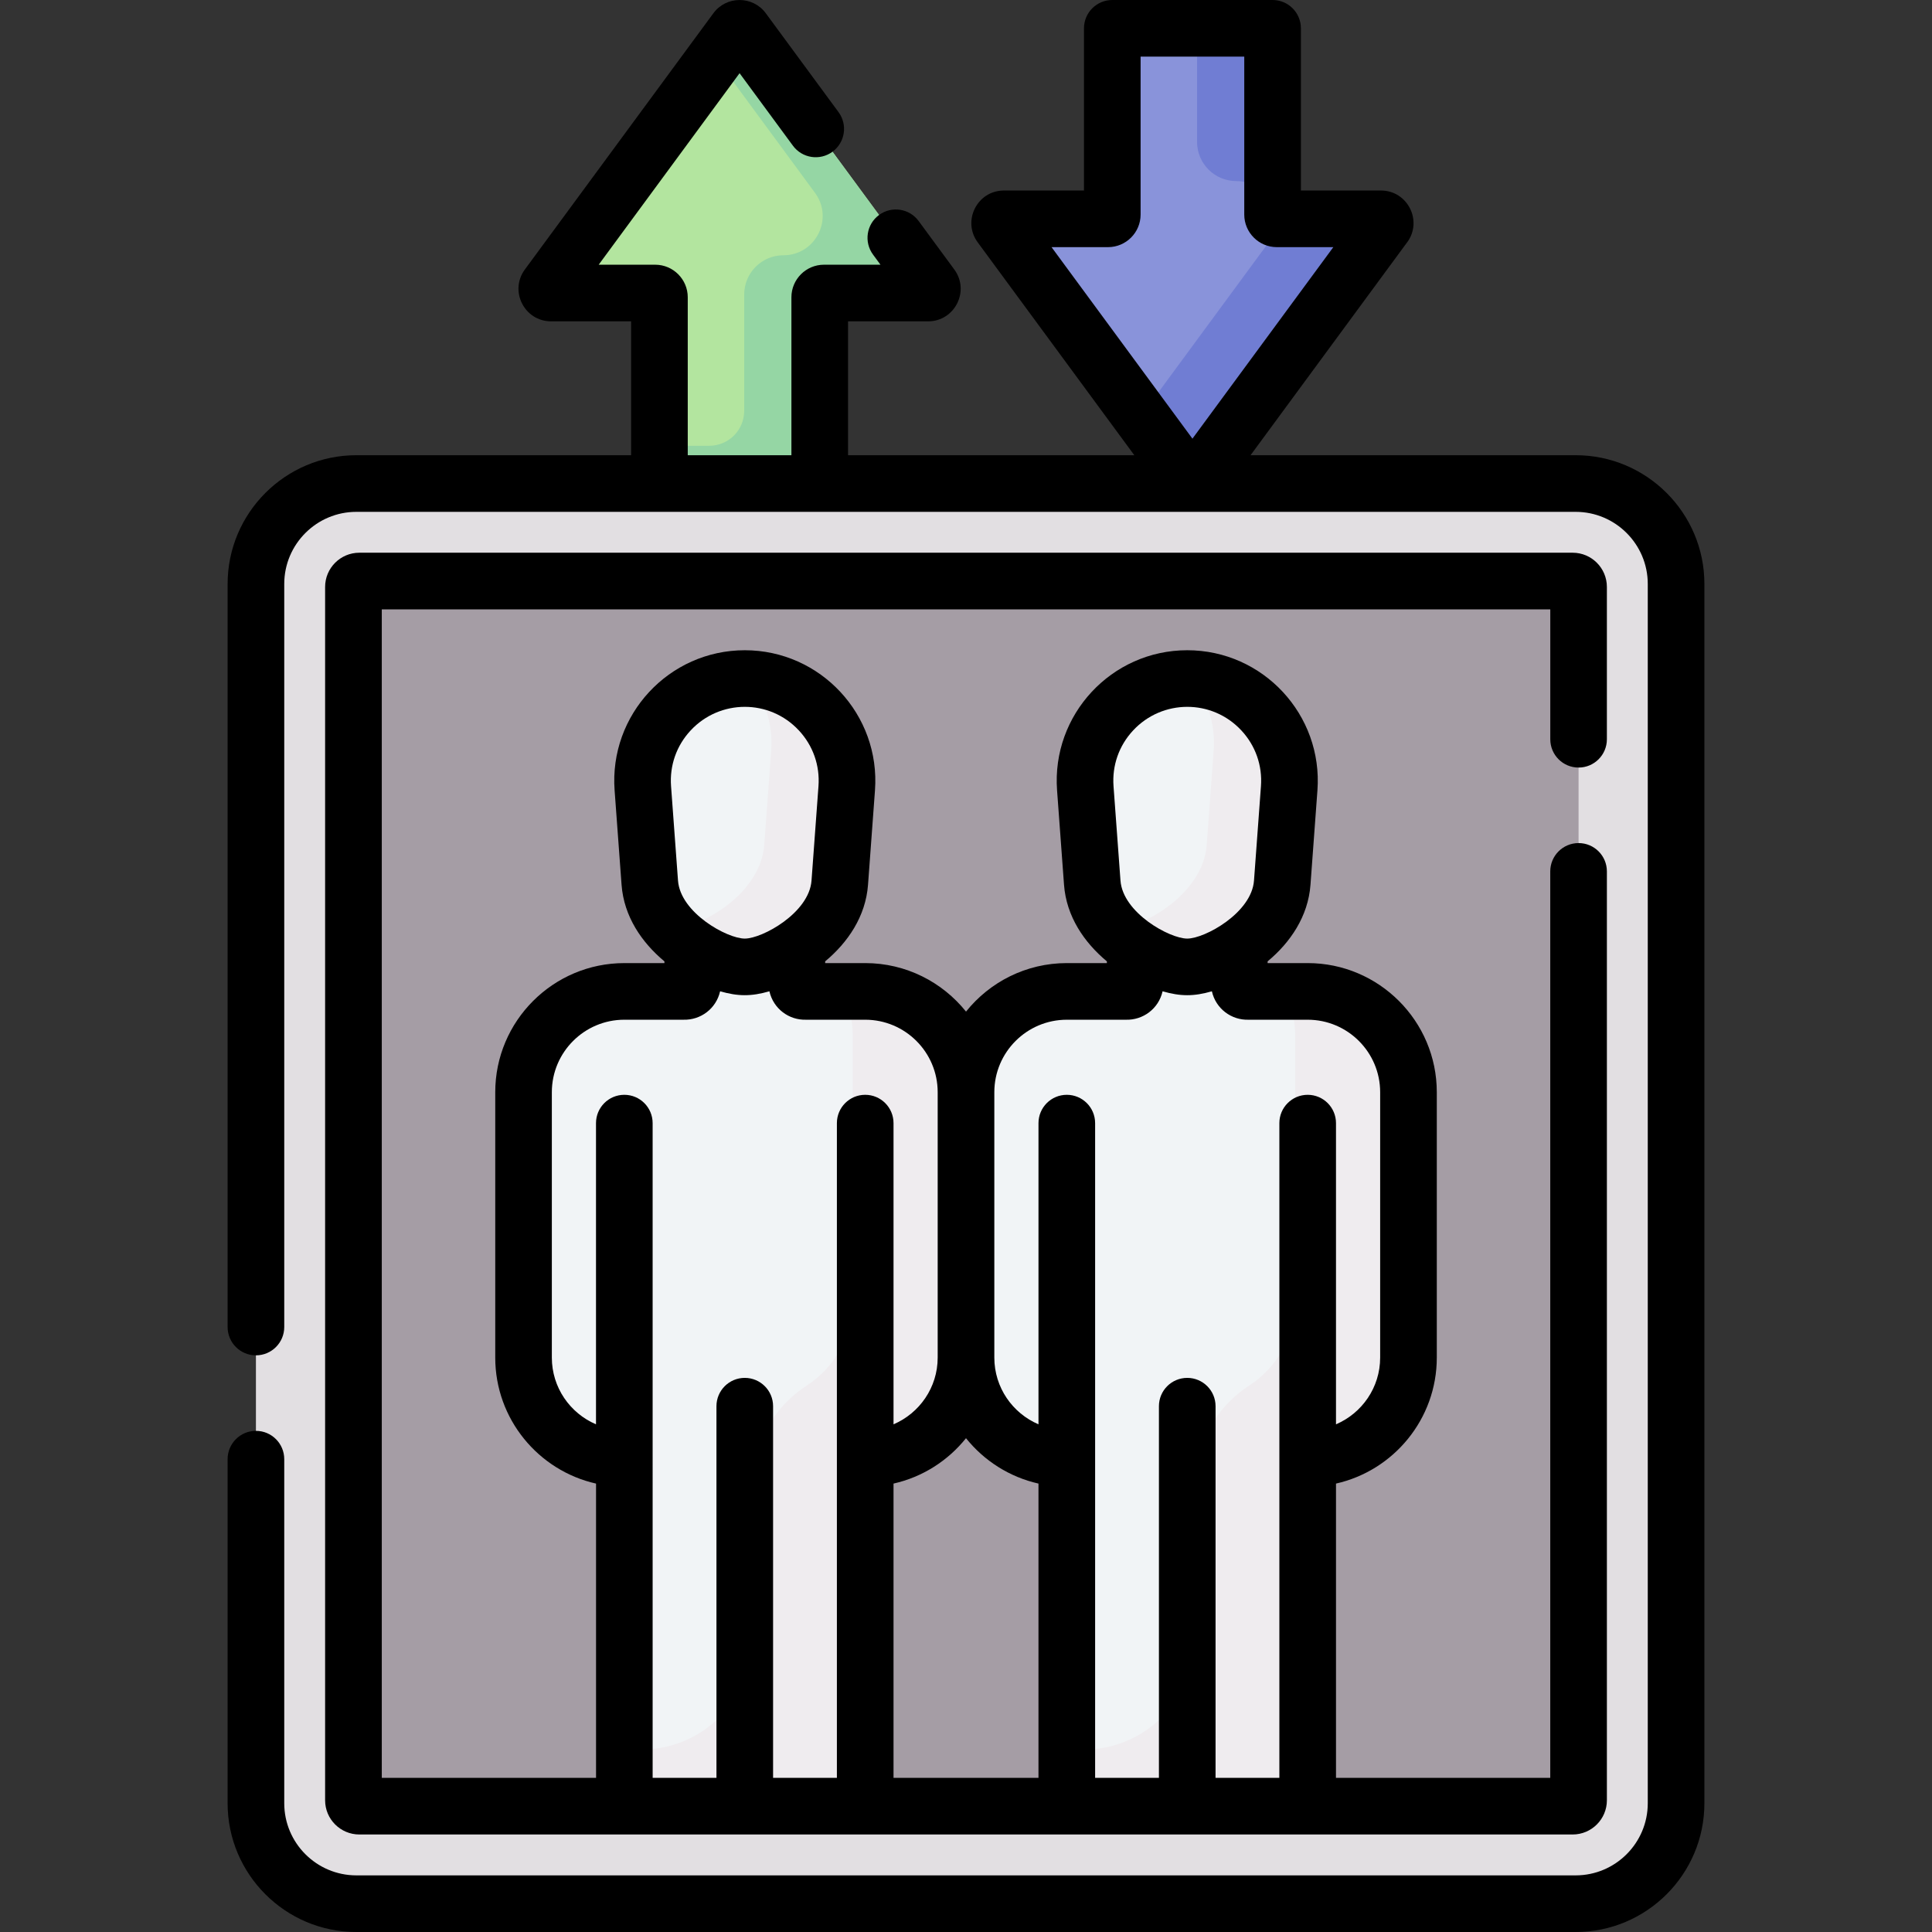 <!-- icon666.com - MILLIONS vector ICONS FREE --><svg id="Capa_1" enable-background="new 0 0 511.714 511.714" viewBox="0 0 511.714 511.714" xmlns="http://www.w3.org/2000/svg"><rect x="0" y="0" width="511.714" height="511.714" fill="#333333" stroke="none"/><g><g><path d="m67.785 477.615v-322.946c0-14.69 11.909-26.599 26.599-26.599h322.946c14.69 0 26.599 11.909 26.599 26.599v322.946c0 14.69-11.909 26.599-26.599 26.599h-322.946c-14.69 0-26.599-11.909-26.599-26.599z" fill="#e2dfe2"></path></g><g><path d="m416.543 478.387h-321.371c-.862 0-1.56-.699-1.56-1.56v-321.371c0-.862.699-1.56 1.56-1.56h321.371c.862 0 1.56.699 1.56 1.56v321.371c0 .862-.699 1.56-1.56 1.56z" fill="#a59da5"></path></g><g><path d="m197.26 256.096c-7.943 0-24.191-9.133-25.161-22.312l-1.841-24.998c-1.156-15.694 11.266-29.064 27.002-29.064s28.158 13.37 27.002 29.064l-1.841 24.998c-.971 13.179-17.218 22.312-25.161 22.312z" fill="#f1f4f6"></path></g><g><path d="m229.16 262.586h-15.787-.001c-1.278.091-2.323-.882-2.323-2.163v-9.526c-4.834 3.307-10.172 5.2-13.789 5.2s-8.955-1.893-13.789-5.2v9.515c0 1.281-1.046 2.26-2.325 2.175h-15.787c-14.744 0-26.697 11.953-26.697 26.697v70.293c0 14.744 11.953 26.697 26.697 26.697v90.088c0 1.119.907 2.027 2.027 2.027h59.748c1.119 0 2.027-.907 2.027-2.027v-90.088c14.744 0 26.697-11.953 26.697-26.697v-70.293c-.001-14.746-11.953-26.698-26.698-26.698z" fill="#f1f4f6"></path></g><g><path d="m314.455 256.096c-7.943 0-24.191-9.133-25.161-22.312l-1.841-24.998c-1.156-15.694 11.266-29.064 27.002-29.064s28.158 13.37 27.002 29.064l-1.841 24.998c-.971 13.179-17.218 22.312-25.161 22.312z" fill="#f1f4f6"></path></g><g><path d="m315.482 179.742c4.183 5.152 6.504 11.854 5.974 19.044l-1.841 24.998c-.946 12.851-16.417 21.854-24.552 22.295 5.705 6.224 14.272 10.017 19.391 10.017 7.943 0 24.191-9.133 25.161-22.312l1.841-24.998c1.131-15.351-10.728-28.477-25.974-29.044z" fill="#efecef"></path></g><g><path d="m346.355 262.586h-15.787-.001c-1.278.091-2.323-.882-2.323-2.163v-9.526c-4.834 3.307-10.172 5.2-13.789 5.2s-8.955-1.893-13.789-5.2v9.515c0 1.281-1.046 2.26-2.325 2.175h-15.787c-14.744 0-26.697 11.953-26.697 26.697v70.293c0 14.744 11.953 26.697 26.697 26.697v90.088c0 1.119.907 2.027 2.027 2.027h59.748c1.119 0 2.027-.907 2.027-2.027v-90.088c14.744 0 26.697-11.953 26.697-26.697v-70.293c-.001-14.746-11.953-26.698-26.698-26.698z" fill="#f1f4f6"></path></g><g><path d="m346.355 262.586h-5.996c1.724 3.532 2.693 7.501 2.693 11.697v70.293c0 9.39-4.847 17.647-12.176 22.406-9.011 5.852-14.521 15.799-14.521 26.544v40.573c0 16.176-13.113 29.289-29.289 29.289h-4.512v12.974c0 1.119.907 2.027 2.026 2.027h59.748c1.119 0 2.026-.907 2.026-2.027v-90.088c14.744 0 26.697-11.953 26.697-26.697v-70.293c.001-14.746-11.951-26.698-26.696-26.698z" fill="#efecef"></path></g><g><path d="m198.288 179.742c4.183 5.152 6.504 11.854 5.974 19.044l-1.841 24.998c-.946 12.851-16.417 21.854-24.552 22.295 5.705 6.224 14.272 10.017 19.391 10.017 7.943 0 24.191-9.133 25.161-22.312l1.841-24.998c1.131-15.351-10.729-28.477-25.974-29.044z" fill="#efecef"></path></g><g><path d="m229.16 262.586h-5.996c1.724 3.532 2.693 7.501 2.693 11.697v70.293c0 9.39-4.847 17.647-12.176 22.406-9.011 5.852-14.521 15.799-14.521 26.544v40.573c0 16.176-13.113 29.289-29.289 29.289h-4.512v12.974c0 1.119.907 2.027 2.026 2.027h59.748c1.119 0 2.026-.907 2.026-2.027v-90.088c14.744 0 26.697-11.953 26.697-26.697v-70.293c.001-14.746-11.951-26.698-26.696-26.698z" fill="#efecef"></path></g><g><path d="m246.716 75.823-49.928-67.866c-.448-.609-1.359-.609-1.808 0l-49.927 67.866c-.545.741-.016 1.787.904 1.787h27.577c.62 0 1.122.502 1.122 1.122v49.337h42.457v-49.337c0-.62.502-1.122 1.122-1.122h27.577c.92 0 1.449-1.046.904-1.787z" fill="#b3e59f"></path></g><g><path d="m366.661 59.746-49.927 67.866c-.448.609-1.359.609-1.808 0l-49.927-67.866c-.545-.741-.016-1.787.904-1.787h27.577c.62 0 1.122-.502 1.122-1.122v-49.337h42.457v49.337c0 .62.502 1.122 1.122 1.122h27.577c.919 0 1.448 1.046.903 1.787z" fill="#8993da"></path></g><g><path d="m246.716 75.823-49.928-67.866c-.448-.609-1.359-.609-1.807 0l-5.418 7.365 26.3 35.75c5.045 6.858.148 16.539-8.365 16.539-5.735 0-10.385 4.649-10.385 10.385v30.812c0 5.116-4.147 9.263-9.263 9.263h-13.194v10h42.457v-49.339c0-.62.502-1.122 1.122-1.122h27.577c.92 0 1.449-1.046.904-1.787z" fill="#95d6a4"></path></g><g><path d="m317.058 37.575c0 5.735 4.649 10.385 10.385 10.385 4.58 0 8.114 2.802 9.615 6.46v-46.92h-20z" fill="#707dd3"></path></g><g><path d="m365.757 57.959h-27.577c-.12 0-.237-.019-.345-.054.104 2.227-.514 4.537-2.027 6.593l-31.613 42.972c-.686.932-1.489 1.709-2.37 2.334l13.101 17.808c.448.609 1.359.609 1.807 0l49.927-67.866c.546-.741.017-1.787-.903-1.787z" fill="#707dd3"></path></g><path d="m67.785 378.979c-4.143 0-7.5 3.358-7.5 7.5v91.136c0 18.803 15.297 34.1 34.1 34.1h322.945c18.803 0 34.1-15.297 34.1-34.1v-322.946c0-18.803-15.297-34.1-34.1-34.1h-86.105c43.554-59.202 41.378-56.28 41.479-56.38 4.183-5.691.115-13.729-6.947-13.729h-21.198v-42.96c0-4.142-3.357-7.5-7.5-7.5h-42.457c-4.143 0-7.5 3.358-7.5 7.5v42.959h-21.199c-7.064 0-11.129 8.041-6.944 13.731l41.475 56.378h-75.82v-35.458h21.199c7.062 0 11.132-8.042 6.944-13.731l-9.445-12.84c-2.453-3.337-7.15-4.051-10.485-1.597-3.337 2.455-4.052 7.149-1.597 10.486l1.973 2.682h-14.967c-4.754 0-8.622 3.868-8.622 8.622v41.837h-27.457v-41.837c0-4.754-3.868-8.622-8.622-8.622h-14.966l37.316-50.725 14.128 19.203c2.454 3.337 7.15 4.051 10.485 1.597 3.337-2.455 4.052-7.149 1.597-10.486l-19.264-26.186c-3.439-4.675-10.45-4.68-13.891 0l-49.928 67.866c-4.186 5.69-.119 13.731 6.945 13.731h21.198v35.459h-72.77c-18.803 0-34.1 15.297-34.1 34.1v196.81c0 4.142 3.357 7.5 7.5 7.5s7.5-3.358 7.5-7.5v-196.81c0-10.532 8.568-19.1 19.1-19.1h322.945c10.531 0 19.1 8.568 19.1 19.1v322.946c0 10.532-8.568 19.1-19.1 19.1h-322.945c-10.531 0-19.1-8.568-19.1-19.1v-91.136c0-4.142-3.358-7.5-7.5-7.5zm292.833-323.675.002-.002-.008.011zm-67.139 10.155c4.754 0 8.622-3.868 8.622-8.622v-41.837h27.457v41.837c0 4.754 3.868 8.622 8.622 8.622h14.967l-37.317 50.725-37.317-50.725z"></path><path d="m418.103 203.298c4.143 0 7.5-3.358 7.5-7.5v-40.342c0-4.996-4.064-9.061-9.061-9.061h-321.37c-4.996 0-9.061 4.064-9.061 9.061v321.371c0 4.996 4.064 9.06 9.061 9.06h321.371c4.996 0 9.061-4.064 9.061-9.06v-246.029c0-4.142-3.357-7.5-7.5-7.5s-7.5 3.358-7.5 7.5v240.089h-56.748v-77.943c15.261-3.428 26.697-17.088 26.697-33.368v-70.293c0-18.856-15.341-34.197-34.197-34.197h-10.612v-.457c5.986-4.982 10.733-11.882 11.353-20.294l1.841-24.997c1.476-20.022-14.406-37.115-34.481-37.115-20.076 0-35.957 17.093-34.481 37.115l1.841 24.998c.62 8.412 5.366 15.311 11.352 20.293v.458h-10.611c-10.788 0-20.425 5.022-26.697 12.85-6.272-7.828-15.909-12.85-26.697-12.85h-10.611v-.458c5.985-4.982 10.732-11.881 11.352-20.293l1.841-24.997c1.476-20.022-14.406-37.115-34.481-37.115-20.076 0-35.957 17.095-34.481 37.115l1.841 24.998c.62 8.412 5.367 15.312 11.353 20.294v.457h-10.612c-18.856 0-34.197 15.341-34.197 34.197v70.293c0 16.28 11.437 29.94 26.697 33.368v77.943h-56.748v-309.493h309.492v34.403c-.007 4.141 3.351 7.499 7.493 7.499zm-181.443 189.646c7.698-1.729 14.422-6.062 19.197-12.021 4.775 5.959 11.499 10.292 19.197 12.021v77.943h-38.394zm63.453-199.47c7.706-8.295 20.885-8.393 28.684 0 3.745 4.031 5.585 9.273 5.181 14.761l-1.841 24.998c-.63 8.55-13.017 15.363-17.682 15.363s-17.052-6.813-17.682-15.363l-1.841-24.998c-.404-5.488 1.436-10.73 5.181-14.761zm-17.559 76.612h15.627c4.541.142 8.69-2.885 9.743-7.529 4.756 1.37 8.251 1.385 13.057.001 1.037 4.598 5.167 7.692 9.757 7.528h15.616c10.585 0 19.197 8.612 19.197 19.197v70.293c0 7.925-4.828 14.744-11.697 17.671v-79.773c0-4.142-3.357-7.5-7.5-7.5s-7.5 3.358-7.5 7.5v173.414h-16.9v-98.439c0-4.142-3.357-7.5-7.5-7.5s-7.5 3.358-7.5 7.5v98.439h-16.9v-173.415c0-4.142-3.357-7.5-7.5-7.5s-7.5 3.358-7.5 7.5v79.773c-6.869-2.927-11.697-9.745-11.697-17.671v-70.293c0-10.584 8.612-19.196 19.197-19.196zm-99.636-76.612c7.71-8.298 20.888-8.39 28.684 0 3.745 4.031 5.585 9.273 5.181 14.761l-1.841 24.998c-.63 8.55-13.017 15.363-17.682 15.363s-17.052-6.813-17.682-15.363l-1.841-24.998c-.404-5.487 1.436-10.73 5.181-14.761zm-10.059 103.999c0-4.142-3.357-7.5-7.5-7.5s-7.5 3.358-7.5 7.5v79.773c-6.869-2.927-11.697-9.745-11.697-17.671v-70.293c0-10.585 8.612-19.197 19.197-19.197h15.627c4.61.143 8.704-2.947 9.744-7.529 4.748 1.367 8.242 1.387 13.057 0 1.04 4.609 5.176 7.692 9.756 7.529h15.616c10.585 0 19.197 8.612 19.197 19.197v70.293c0 7.925-4.828 14.744-11.697 17.671v-79.773c0-4.142-3.357-7.5-7.5-7.5s-7.5 3.358-7.5 7.5v173.414h-16.9v-98.439c0-4.142-3.357-7.5-7.5-7.5s-7.5 3.358-7.5 7.5v98.439h-16.9z"></path></g></svg>